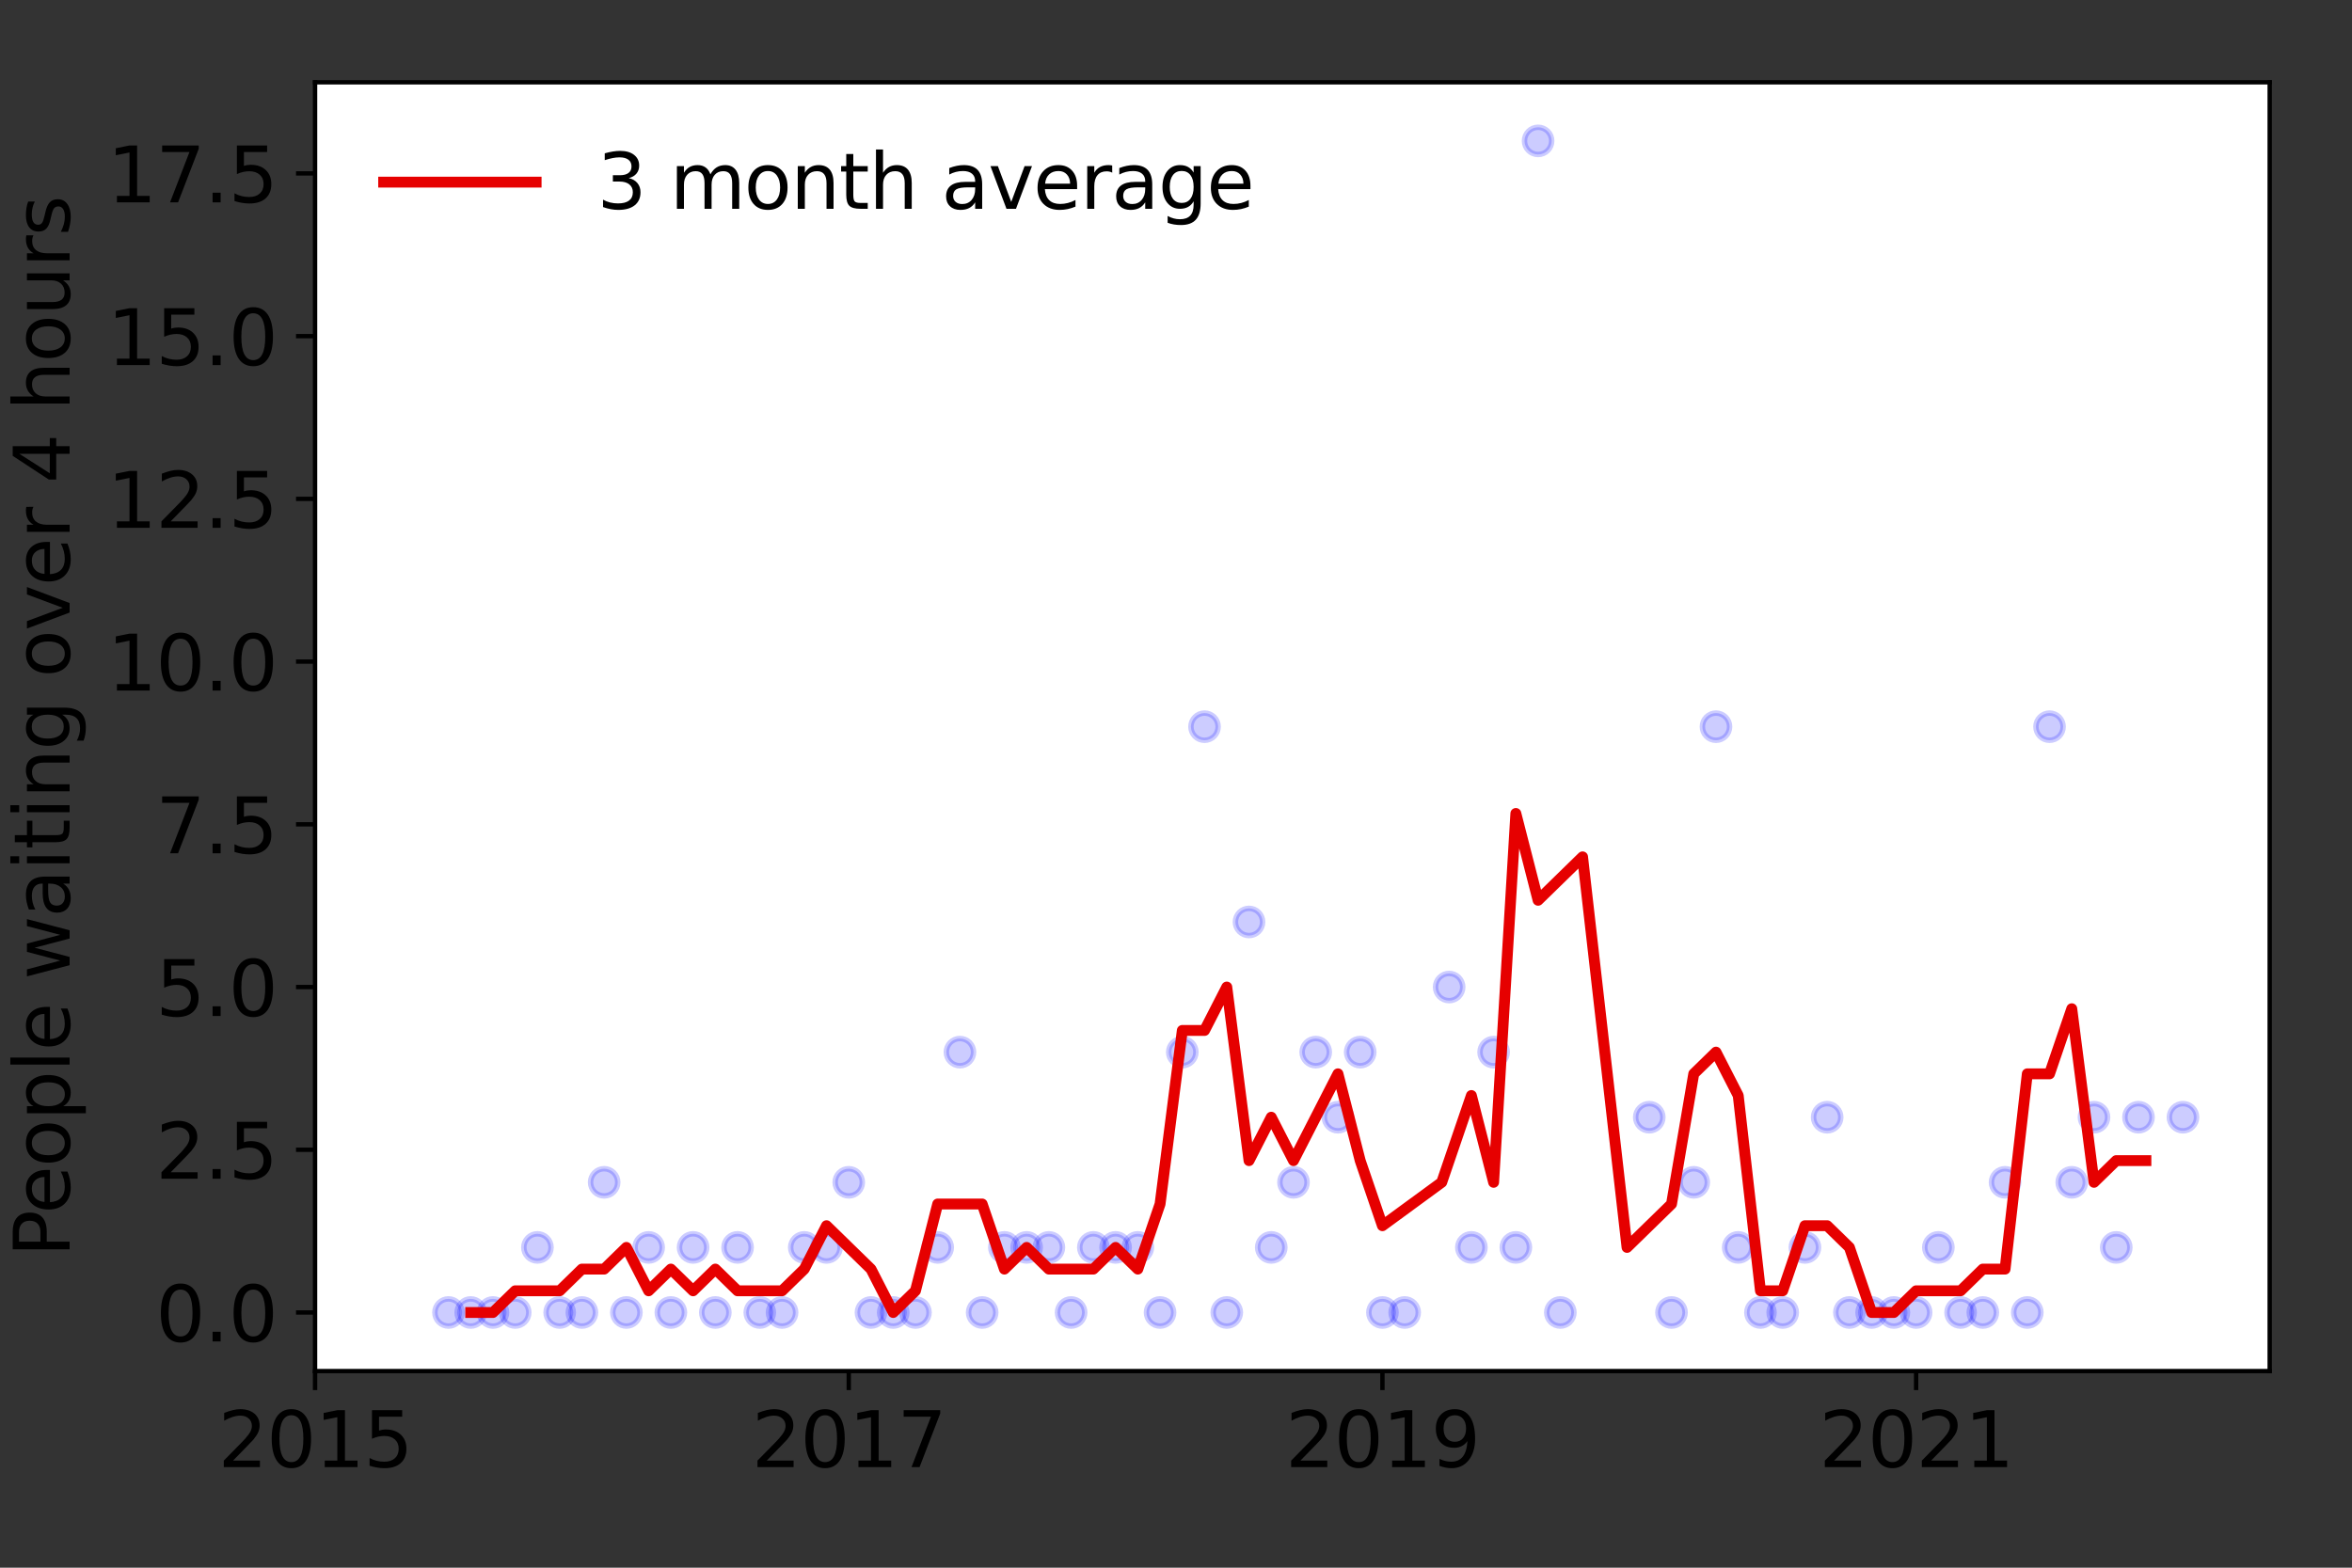 <?xml version="1.0" encoding="utf-8" standalone="no"?>
<!DOCTYPE svg PUBLIC "-//W3C//DTD SVG 1.1//EN"
  "http://www.w3.org/Graphics/SVG/1.1/DTD/svg11.dtd">
<svg height="288pt" version="1.1" viewBox="0 0 432 288" width="432pt" xmlns="http://www.w3.org/2000/svg" xmlns:xlink="http://www.w3.org/1999/xlink">
 <rect x="0" y="0" width="432" height="288" fill="#333333" stroke="none"/>
 <defs>
  <style type="text/css">*{stroke-linecap:butt;stroke-linejoin:round;}</style>
 </defs>
 <g id="figure_1">
  <g id="patch_1">
   <path d="M 0 288 
L 432 288 
L 432 0 
L 0 0 
z
" style="fill:none;"/>
  </g>
  <g id="axes_1">
   <g id="patch_2">
    <path d="M 57.87 251.88 
L 416.88 251.88 
L 416.88 15.12 
L 57.87 15.12 
z
" style="fill:#ffffff;"/>
   </g>
   <g id="matplotlib.axis_1">
    <g id="xtick_1">
     <g id="line2d_1">
      <defs>
       <path d="M 0 0 
L 0 3.5 
" id="m5e499deae8" style="stroke:#000000;stroke-width:0.8;"/>
      </defs>
      <g>
       <use style="stroke:#000000;stroke-width:0.8;" x="57.87" xlink:href="#m5e499deae8" y="251.88"/>
      </g>
     </g>
     <g id="text_1">
      <!-- 2015 -->
      <g transform="translate(40.055 269.518)scale(0.14 -0.14)">
       <defs>
        <path d="M 1228 531 
L 3431 531 
L 3431 0 
L 469 0 
L 469 531 
Q 828 903 1448 1529 
Q 2069 2156 2228 2338 
Q 2531 2678 2651 2914 
Q 2772 3150 2772 3378 
Q 2772 3750 2511 3984 
Q 2250 4219 1831 4219 
Q 1534 4219 1204 4116 
Q 875 4013 500 3803 
L 500 4441 
Q 881 4594 1212 4672 
Q 1544 4750 1819 4750 
Q 2544 4750 2975 4387 
Q 3406 4025 3406 3419 
Q 3406 3131 3298 2873 
Q 3191 2616 2906 2266 
Q 2828 2175 2409 1742 
Q 1991 1309 1228 531 
z
" id="DejaVuSans-32" transform="scale(0.016)"/>
        <path d="M 2034 4250 
Q 1547 4250 1301 3770 
Q 1056 3291 1056 2328 
Q 1056 1369 1301 889 
Q 1547 409 2034 409 
Q 2525 409 2770 889 
Q 3016 1369 3016 2328 
Q 3016 3291 2770 3770 
Q 2525 4250 2034 4250 
z
M 2034 4750 
Q 2819 4750 3233 4129 
Q 3647 3509 3647 2328 
Q 3647 1150 3233 529 
Q 2819 -91 2034 -91 
Q 1250 -91 836 529 
Q 422 1150 422 2328 
Q 422 3509 836 4129 
Q 1250 4750 2034 4750 
z
" id="DejaVuSans-30" transform="scale(0.016)"/>
        <path d="M 794 531 
L 1825 531 
L 1825 4091 
L 703 3866 
L 703 4441 
L 1819 4666 
L 2450 4666 
L 2450 531 
L 3481 531 
L 3481 0 
L 794 0 
L 794 531 
z
" id="DejaVuSans-31" transform="scale(0.016)"/>
        <path d="M 691 4666 
L 3169 4666 
L 3169 4134 
L 1269 4134 
L 1269 2991 
Q 1406 3038 1543 3061 
Q 1681 3084 1819 3084 
Q 2600 3084 3056 2656 
Q 3513 2228 3513 1497 
Q 3513 744 3044 326 
Q 2575 -91 1722 -91 
Q 1428 -91 1123 -41 
Q 819 9 494 109 
L 494 744 
Q 775 591 1075 516 
Q 1375 441 1709 441 
Q 2250 441 2565 725 
Q 2881 1009 2881 1497 
Q 2881 1984 2565 2268 
Q 2250 2553 1709 2553 
Q 1456 2553 1204 2497 
Q 953 2441 691 2322 
L 691 4666 
z
" id="DejaVuSans-35" transform="scale(0.016)"/>
       </defs>
       <use xlink:href="#DejaVuSans-32"/>
       <use x="63.623" xlink:href="#DejaVuSans-30"/>
       <use x="127.246" xlink:href="#DejaVuSans-31"/>
       <use x="190.869" xlink:href="#DejaVuSans-35"/>
      </g>
     </g>
    </g>
    <g id="xtick_2">
     <g id="line2d_2">
      <g>
       <use style="stroke:#000000;stroke-width:0.8;" x="155.893" xlink:href="#m5e499deae8" y="251.88"/>
      </g>
     </g>
     <g id="text_2">
      <!-- 2017 -->
      <g transform="translate(138.078 269.518)scale(0.14 -0.14)">
       <defs>
        <path d="M 525 4666 
L 3525 4666 
L 3525 4397 
L 1831 0 
L 1172 0 
L 2766 4134 
L 525 4134 
L 525 4666 
z
" id="DejaVuSans-37" transform="scale(0.016)"/>
       </defs>
       <use xlink:href="#DejaVuSans-32"/>
       <use x="63.623" xlink:href="#DejaVuSans-30"/>
       <use x="127.246" xlink:href="#DejaVuSans-31"/>
       <use x="190.869" xlink:href="#DejaVuSans-37"/>
      </g>
     </g>
    </g>
    <g id="xtick_3">
     <g id="line2d_3">
      <g>
       <use style="stroke:#000000;stroke-width:0.8;" x="253.916" xlink:href="#m5e499deae8" y="251.88"/>
      </g>
     </g>
     <g id="text_3">
      <!-- 2019 -->
      <g transform="translate(236.101 269.518)scale(0.14 -0.14)">
       <defs>
        <path d="M 703 97 
L 703 672 
Q 941 559 1184 500 
Q 1428 441 1663 441 
Q 2288 441 2617 861 
Q 2947 1281 2994 2138 
Q 2813 1869 2534 1725 
Q 2256 1581 1919 1581 
Q 1219 1581 811 2004 
Q 403 2428 403 3163 
Q 403 3881 828 4315 
Q 1253 4750 1959 4750 
Q 2769 4750 3195 4129 
Q 3622 3509 3622 2328 
Q 3622 1225 3098 567 
Q 2575 -91 1691 -91 
Q 1453 -91 1209 -44 
Q 966 3 703 97 
z
M 1959 2075 
Q 2384 2075 2632 2365 
Q 2881 2656 2881 3163 
Q 2881 3666 2632 3958 
Q 2384 4250 1959 4250 
Q 1534 4250 1286 3958 
Q 1038 3666 1038 3163 
Q 1038 2656 1286 2365 
Q 1534 2075 1959 2075 
z
" id="DejaVuSans-39" transform="scale(0.016)"/>
       </defs>
       <use xlink:href="#DejaVuSans-32"/>
       <use x="63.623" xlink:href="#DejaVuSans-30"/>
       <use x="127.246" xlink:href="#DejaVuSans-31"/>
       <use x="190.869" xlink:href="#DejaVuSans-39"/>
      </g>
     </g>
    </g>
    <g id="xtick_4">
     <g id="line2d_4">
      <g>
       <use style="stroke:#000000;stroke-width:0.8;" x="351.94" xlink:href="#m5e499deae8" y="251.88"/>
      </g>
     </g>
     <g id="text_4">
      <!-- 2021 -->
      <g transform="translate(334.125 269.518)scale(0.14 -0.14)">
       <use xlink:href="#DejaVuSans-32"/>
       <use x="63.623" xlink:href="#DejaVuSans-30"/>
       <use x="127.246" xlink:href="#DejaVuSans-32"/>
       <use x="190.869" xlink:href="#DejaVuSans-31"/>
      </g>
     </g>
    </g>
   </g>
   <g id="matplotlib.axis_2">
    <g id="ytick_1">
     <g id="line2d_5">
      <defs>
       <path d="M 0 0 
L -3.5 0 
" id="mdf4b5bf033" style="stroke:#000000;stroke-width:0.8;"/>
      </defs>
      <g>
       <use style="stroke:#000000;stroke-width:0.8;" x="57.87" xlink:href="#mdf4b5bf033" y="241.118"/>
      </g>
     </g>
     <g id="text_5">
      <!-- 0.0 -->
      <g transform="translate(28.606 246.437)scale(0.14 -0.14)">
       <defs>
        <path d="M 684 794 
L 1344 794 
L 1344 0 
L 684 0 
L 684 794 
z
" id="DejaVuSans-2e" transform="scale(0.016)"/>
       </defs>
       <use xlink:href="#DejaVuSans-30"/>
       <use x="63.623" xlink:href="#DejaVuSans-2e"/>
       <use x="95.41" xlink:href="#DejaVuSans-30"/>
      </g>
     </g>
    </g>
    <g id="ytick_2">
     <g id="line2d_6">
      <g>
       <use style="stroke:#000000;stroke-width:0.8;" x="57.87" xlink:href="#mdf4b5bf033" y="211.224"/>
      </g>
     </g>
     <g id="text_6">
      <!-- 2.5 -->
      <g transform="translate(28.606 216.543)scale(0.14 -0.14)">
       <use xlink:href="#DejaVuSans-32"/>
       <use x="63.623" xlink:href="#DejaVuSans-2e"/>
       <use x="95.41" xlink:href="#DejaVuSans-35"/>
      </g>
     </g>
    </g>
    <g id="ytick_3">
     <g id="line2d_7">
      <g>
       <use style="stroke:#000000;stroke-width:0.8;" x="57.87" xlink:href="#mdf4b5bf033" y="181.33"/>
      </g>
     </g>
     <g id="text_7">
      <!-- 5.0 -->
      <g transform="translate(28.606 186.649)scale(0.14 -0.14)">
       <use xlink:href="#DejaVuSans-35"/>
       <use x="63.623" xlink:href="#DejaVuSans-2e"/>
       <use x="95.41" xlink:href="#DejaVuSans-30"/>
      </g>
     </g>
    </g>
    <g id="ytick_4">
     <g id="line2d_8">
      <g>
       <use style="stroke:#000000;stroke-width:0.8;" x="57.87" xlink:href="#mdf4b5bf033" y="151.436"/>
      </g>
     </g>
     <g id="text_8">
      <!-- 7.5 -->
      <g transform="translate(28.606 156.755)scale(0.14 -0.14)">
       <use xlink:href="#DejaVuSans-37"/>
       <use x="63.623" xlink:href="#DejaVuSans-2e"/>
       <use x="95.41" xlink:href="#DejaVuSans-35"/>
      </g>
     </g>
    </g>
    <g id="ytick_5">
     <g id="line2d_9">
      <g>
       <use style="stroke:#000000;stroke-width:0.8;" x="57.87" xlink:href="#mdf4b5bf033" y="121.542"/>
      </g>
     </g>
     <g id="text_9">
      <!-- 10.0 -->
      <g transform="translate(19.698 126.861)scale(0.14 -0.14)">
       <use xlink:href="#DejaVuSans-31"/>
       <use x="63.623" xlink:href="#DejaVuSans-30"/>
       <use x="127.246" xlink:href="#DejaVuSans-2e"/>
       <use x="159.033" xlink:href="#DejaVuSans-30"/>
      </g>
     </g>
    </g>
    <g id="ytick_6">
     <g id="line2d_10">
      <g>
       <use style="stroke:#000000;stroke-width:0.8;" x="57.87" xlink:href="#mdf4b5bf033" y="91.648"/>
      </g>
     </g>
     <g id="text_10">
      <!-- 12.5 -->
      <g transform="translate(19.698 96.967)scale(0.14 -0.14)">
       <use xlink:href="#DejaVuSans-31"/>
       <use x="63.623" xlink:href="#DejaVuSans-32"/>
       <use x="127.246" xlink:href="#DejaVuSans-2e"/>
       <use x="159.033" xlink:href="#DejaVuSans-35"/>
      </g>
     </g>
    </g>
    <g id="ytick_7">
     <g id="line2d_11">
      <g>
       <use style="stroke:#000000;stroke-width:0.8;" x="57.87" xlink:href="#mdf4b5bf033" y="61.755"/>
      </g>
     </g>
     <g id="text_11">
      <!-- 15.0 -->
      <g transform="translate(19.698 67.073)scale(0.14 -0.14)">
       <use xlink:href="#DejaVuSans-31"/>
       <use x="63.623" xlink:href="#DejaVuSans-35"/>
       <use x="127.246" xlink:href="#DejaVuSans-2e"/>
       <use x="159.033" xlink:href="#DejaVuSans-30"/>
      </g>
     </g>
    </g>
    <g id="ytick_8">
     <g id="line2d_12">
      <g>
       <use style="stroke:#000000;stroke-width:0.8;" x="57.87" xlink:href="#mdf4b5bf033" y="31.861"/>
      </g>
     </g>
     <g id="text_12">
      <!-- 17.5 -->
      <g transform="translate(19.698 37.18)scale(0.14 -0.14)">
       <use xlink:href="#DejaVuSans-31"/>
       <use x="63.623" xlink:href="#DejaVuSans-37"/>
       <use x="127.246" xlink:href="#DejaVuSans-2e"/>
       <use x="159.033" xlink:href="#DejaVuSans-35"/>
      </g>
     </g>
    </g>
    <g id="text_13">
     <!-- People waiting over 4 hours -->
     <g transform="translate(12.787 230.925)rotate(-90)scale(0.14 -0.14)">
      <defs>
       <path d="M 1259 4147 
L 1259 2394 
L 2053 2394 
Q 2494 2394 2734 2622 
Q 2975 2850 2975 3272 
Q 2975 3691 2734 3919 
Q 2494 4147 2053 4147 
L 1259 4147 
z
M 628 4666 
L 2053 4666 
Q 2838 4666 3239 4311 
Q 3641 3956 3641 3272 
Q 3641 2581 3239 2228 
Q 2838 1875 2053 1875 
L 1259 1875 
L 1259 0 
L 628 0 
L 628 4666 
z
" id="DejaVuSans-50" transform="scale(0.016)"/>
       <path d="M 3597 1894 
L 3597 1613 
L 953 1613 
Q 991 1019 1311 708 
Q 1631 397 2203 397 
Q 2534 397 2845 478 
Q 3156 559 3463 722 
L 3463 178 
Q 3153 47 2828 -22 
Q 2503 -91 2169 -91 
Q 1331 -91 842 396 
Q 353 884 353 1716 
Q 353 2575 817 3079 
Q 1281 3584 2069 3584 
Q 2775 3584 3186 3129 
Q 3597 2675 3597 1894 
z
M 3022 2063 
Q 3016 2534 2758 2815 
Q 2500 3097 2075 3097 
Q 1594 3097 1305 2825 
Q 1016 2553 972 2059 
L 3022 2063 
z
" id="DejaVuSans-65" transform="scale(0.016)"/>
       <path d="M 1959 3097 
Q 1497 3097 1228 2736 
Q 959 2375 959 1747 
Q 959 1119 1226 758 
Q 1494 397 1959 397 
Q 2419 397 2687 759 
Q 2956 1122 2956 1747 
Q 2956 2369 2687 2733 
Q 2419 3097 1959 3097 
z
M 1959 3584 
Q 2709 3584 3137 3096 
Q 3566 2609 3566 1747 
Q 3566 888 3137 398 
Q 2709 -91 1959 -91 
Q 1206 -91 779 398 
Q 353 888 353 1747 
Q 353 2609 779 3096 
Q 1206 3584 1959 3584 
z
" id="DejaVuSans-6f" transform="scale(0.016)"/>
       <path d="M 1159 525 
L 1159 -1331 
L 581 -1331 
L 581 3500 
L 1159 3500 
L 1159 2969 
Q 1341 3281 1617 3432 
Q 1894 3584 2278 3584 
Q 2916 3584 3314 3078 
Q 3713 2572 3713 1747 
Q 3713 922 3314 415 
Q 2916 -91 2278 -91 
Q 1894 -91 1617 61 
Q 1341 213 1159 525 
z
M 3116 1747 
Q 3116 2381 2855 2742 
Q 2594 3103 2138 3103 
Q 1681 3103 1420 2742 
Q 1159 2381 1159 1747 
Q 1159 1113 1420 752 
Q 1681 391 2138 391 
Q 2594 391 2855 752 
Q 3116 1113 3116 1747 
z
" id="DejaVuSans-70" transform="scale(0.016)"/>
       <path d="M 603 4863 
L 1178 4863 
L 1178 0 
L 603 0 
L 603 4863 
z
" id="DejaVuSans-6c" transform="scale(0.016)"/>
       <path id="DejaVuSans-20" transform="scale(0.016)"/>
       <path d="M 269 3500 
L 844 3500 
L 1563 769 
L 2278 3500 
L 2956 3500 
L 3675 769 
L 4391 3500 
L 4966 3500 
L 4050 0 
L 3372 0 
L 2619 2869 
L 1863 0 
L 1184 0 
L 269 3500 
z
" id="DejaVuSans-77" transform="scale(0.016)"/>
       <path d="M 2194 1759 
Q 1497 1759 1228 1600 
Q 959 1441 959 1056 
Q 959 750 1161 570 
Q 1363 391 1709 391 
Q 2188 391 2477 730 
Q 2766 1069 2766 1631 
L 2766 1759 
L 2194 1759 
z
M 3341 1997 
L 3341 0 
L 2766 0 
L 2766 531 
Q 2569 213 2275 61 
Q 1981 -91 1556 -91 
Q 1019 -91 701 211 
Q 384 513 384 1019 
Q 384 1609 779 1909 
Q 1175 2209 1959 2209 
L 2766 2209 
L 2766 2266 
Q 2766 2663 2505 2880 
Q 2244 3097 1772 3097 
Q 1472 3097 1187 3025 
Q 903 2953 641 2809 
L 641 3341 
Q 956 3463 1253 3523 
Q 1550 3584 1831 3584 
Q 2591 3584 2966 3190 
Q 3341 2797 3341 1997 
z
" id="DejaVuSans-61" transform="scale(0.016)"/>
       <path d="M 603 3500 
L 1178 3500 
L 1178 0 
L 603 0 
L 603 3500 
z
M 603 4863 
L 1178 4863 
L 1178 4134 
L 603 4134 
L 603 4863 
z
" id="DejaVuSans-69" transform="scale(0.016)"/>
       <path d="M 1172 4494 
L 1172 3500 
L 2356 3500 
L 2356 3053 
L 1172 3053 
L 1172 1153 
Q 1172 725 1289 603 
Q 1406 481 1766 481 
L 2356 481 
L 2356 0 
L 1766 0 
Q 1100 0 847 248 
Q 594 497 594 1153 
L 594 3053 
L 172 3053 
L 172 3500 
L 594 3500 
L 594 4494 
L 1172 4494 
z
" id="DejaVuSans-74" transform="scale(0.016)"/>
       <path d="M 3513 2113 
L 3513 0 
L 2938 0 
L 2938 2094 
Q 2938 2591 2744 2837 
Q 2550 3084 2163 3084 
Q 1697 3084 1428 2787 
Q 1159 2491 1159 1978 
L 1159 0 
L 581 0 
L 581 3500 
L 1159 3500 
L 1159 2956 
Q 1366 3272 1645 3428 
Q 1925 3584 2291 3584 
Q 2894 3584 3203 3211 
Q 3513 2838 3513 2113 
z
" id="DejaVuSans-6e" transform="scale(0.016)"/>
       <path d="M 2906 1791 
Q 2906 2416 2648 2759 
Q 2391 3103 1925 3103 
Q 1463 3103 1205 2759 
Q 947 2416 947 1791 
Q 947 1169 1205 825 
Q 1463 481 1925 481 
Q 2391 481 2648 825 
Q 2906 1169 2906 1791 
z
M 3481 434 
Q 3481 -459 3084 -895 
Q 2688 -1331 1869 -1331 
Q 1566 -1331 1297 -1286 
Q 1028 -1241 775 -1147 
L 775 -588 
Q 1028 -725 1275 -790 
Q 1522 -856 1778 -856 
Q 2344 -856 2625 -561 
Q 2906 -266 2906 331 
L 2906 616 
Q 2728 306 2450 153 
Q 2172 0 1784 0 
Q 1141 0 747 490 
Q 353 981 353 1791 
Q 353 2603 747 3093 
Q 1141 3584 1784 3584 
Q 2172 3584 2450 3431 
Q 2728 3278 2906 2969 
L 2906 3500 
L 3481 3500 
L 3481 434 
z
" id="DejaVuSans-67" transform="scale(0.016)"/>
       <path d="M 191 3500 
L 800 3500 
L 1894 563 
L 2988 3500 
L 3597 3500 
L 2284 0 
L 1503 0 
L 191 3500 
z
" id="DejaVuSans-76" transform="scale(0.016)"/>
       <path d="M 2631 2963 
Q 2534 3019 2420 3045 
Q 2306 3072 2169 3072 
Q 1681 3072 1420 2755 
Q 1159 2438 1159 1844 
L 1159 0 
L 581 0 
L 581 3500 
L 1159 3500 
L 1159 2956 
Q 1341 3275 1631 3429 
Q 1922 3584 2338 3584 
Q 2397 3584 2469 3576 
Q 2541 3569 2628 3553 
L 2631 2963 
z
" id="DejaVuSans-72" transform="scale(0.016)"/>
       <path d="M 2419 4116 
L 825 1625 
L 2419 1625 
L 2419 4116 
z
M 2253 4666 
L 3047 4666 
L 3047 1625 
L 3713 1625 
L 3713 1100 
L 3047 1100 
L 3047 0 
L 2419 0 
L 2419 1100 
L 313 1100 
L 313 1709 
L 2253 4666 
z
" id="DejaVuSans-34" transform="scale(0.016)"/>
       <path d="M 3513 2113 
L 3513 0 
L 2938 0 
L 2938 2094 
Q 2938 2591 2744 2837 
Q 2550 3084 2163 3084 
Q 1697 3084 1428 2787 
Q 1159 2491 1159 1978 
L 1159 0 
L 581 0 
L 581 4863 
L 1159 4863 
L 1159 2956 
Q 1366 3272 1645 3428 
Q 1925 3584 2291 3584 
Q 2894 3584 3203 3211 
Q 3513 2838 3513 2113 
z
" id="DejaVuSans-68" transform="scale(0.016)"/>
       <path d="M 544 1381 
L 544 3500 
L 1119 3500 
L 1119 1403 
Q 1119 906 1312 657 
Q 1506 409 1894 409 
Q 2359 409 2629 706 
Q 2900 1003 2900 1516 
L 2900 3500 
L 3475 3500 
L 3475 0 
L 2900 0 
L 2900 538 
Q 2691 219 2414 64 
Q 2138 -91 1772 -91 
Q 1169 -91 856 284 
Q 544 659 544 1381 
z
M 1991 3584 
L 1991 3584 
z
" id="DejaVuSans-75" transform="scale(0.016)"/>
       <path d="M 2834 3397 
L 2834 2853 
Q 2591 2978 2328 3040 
Q 2066 3103 1784 3103 
Q 1356 3103 1142 2972 
Q 928 2841 928 2578 
Q 928 2378 1081 2264 
Q 1234 2150 1697 2047 
L 1894 2003 
Q 2506 1872 2764 1633 
Q 3022 1394 3022 966 
Q 3022 478 2636 193 
Q 2250 -91 1575 -91 
Q 1294 -91 989 -36 
Q 684 19 347 128 
L 347 722 
Q 666 556 975 473 
Q 1284 391 1588 391 
Q 1994 391 2212 530 
Q 2431 669 2431 922 
Q 2431 1156 2273 1281 
Q 2116 1406 1581 1522 
L 1381 1569 
Q 847 1681 609 1914 
Q 372 2147 372 2553 
Q 372 3047 722 3315 
Q 1072 3584 1716 3584 
Q 2034 3584 2315 3537 
Q 2597 3491 2834 3397 
z
" id="DejaVuSans-73" transform="scale(0.016)"/>
      </defs>
      <use xlink:href="#DejaVuSans-50"/>
      <use x="56.678" xlink:href="#DejaVuSans-65"/>
      <use x="118.201" xlink:href="#DejaVuSans-6f"/>
      <use x="179.383" xlink:href="#DejaVuSans-70"/>
      <use x="242.859" xlink:href="#DejaVuSans-6c"/>
      <use x="270.643" xlink:href="#DejaVuSans-65"/>
      <use x="332.166" xlink:href="#DejaVuSans-20"/>
      <use x="363.953" xlink:href="#DejaVuSans-77"/>
      <use x="445.74" xlink:href="#DejaVuSans-61"/>
      <use x="507.02" xlink:href="#DejaVuSans-69"/>
      <use x="534.803" xlink:href="#DejaVuSans-74"/>
      <use x="574.012" xlink:href="#DejaVuSans-69"/>
      <use x="601.795" xlink:href="#DejaVuSans-6e"/>
      <use x="665.174" xlink:href="#DejaVuSans-67"/>
      <use x="728.65" xlink:href="#DejaVuSans-20"/>
      <use x="760.438" xlink:href="#DejaVuSans-6f"/>
      <use x="821.619" xlink:href="#DejaVuSans-76"/>
      <use x="880.799" xlink:href="#DejaVuSans-65"/>
      <use x="942.322" xlink:href="#DejaVuSans-72"/>
      <use x="983.436" xlink:href="#DejaVuSans-20"/>
      <use x="1015.223" xlink:href="#DejaVuSans-34"/>
      <use x="1078.846" xlink:href="#DejaVuSans-20"/>
      <use x="1110.633" xlink:href="#DejaVuSans-68"/>
      <use x="1174.012" xlink:href="#DejaVuSans-6f"/>
      <use x="1235.193" xlink:href="#DejaVuSans-75"/>
      <use x="1298.572" xlink:href="#DejaVuSans-72"/>
      <use x="1339.686" xlink:href="#DejaVuSans-73"/>
     </g>
    </g>
   </g>
   <g id="line2d_13">
    <defs>
     <path d="M 0 2.5 
C 0.663 2.5 1.299 2.237 1.768 1.768 
C 2.237 1.299 2.5 0.663 2.5 0 
C 2.5 -0.663 2.237 -1.299 1.768 -1.768 
C 1.299 -2.237 0.663 -2.5 0 -2.5 
C -0.663 -2.5 -1.299 -2.237 -1.768 -1.768 
C -2.237 -1.299 -2.5 -0.663 -2.5 0 
C -2.5 0.663 -2.237 1.299 -1.768 1.768 
C -1.299 2.237 -0.663 2.5 0 2.5 
z
" id="m1a794d20ce" style="stroke:#0000ff;stroke-opacity:0.2;"/>
    </defs>
    <g clip-path="url(#p4e76b170b4)">
     <use style="fill:#0000ff;fill-opacity:0.2;stroke:#0000ff;stroke-opacity:0.2;" x="400.951" xlink:href="#m1a794d20ce" y="205.245"/>
     <use style="fill:#0000ff;fill-opacity:0.2;stroke:#0000ff;stroke-opacity:0.2;" x="392.783" xlink:href="#m1a794d20ce" y="205.245"/>
     <use style="fill:#0000ff;fill-opacity:0.2;stroke:#0000ff;stroke-opacity:0.2;" x="388.698" xlink:href="#m1a794d20ce" y="229.161"/>
     <use style="fill:#0000ff;fill-opacity:0.2;stroke:#0000ff;stroke-opacity:0.2;" x="384.614" xlink:href="#m1a794d20ce" y="205.245"/>
     <use style="fill:#0000ff;fill-opacity:0.2;stroke:#0000ff;stroke-opacity:0.2;" x="380.53" xlink:href="#m1a794d20ce" y="217.203"/>
     <use style="fill:#0000ff;fill-opacity:0.2;stroke:#0000ff;stroke-opacity:0.2;" x="376.445" xlink:href="#m1a794d20ce" y="133.5"/>
     <use style="fill:#0000ff;fill-opacity:0.2;stroke:#0000ff;stroke-opacity:0.2;" x="372.361" xlink:href="#m1a794d20ce" y="241.118"/>
     <use style="fill:#0000ff;fill-opacity:0.2;stroke:#0000ff;stroke-opacity:0.2;" x="368.277" xlink:href="#m1a794d20ce" y="217.203"/>
     <use style="fill:#0000ff;fill-opacity:0.2;stroke:#0000ff;stroke-opacity:0.2;" x="364.193" xlink:href="#m1a794d20ce" y="241.118"/>
     <use style="fill:#0000ff;fill-opacity:0.2;stroke:#0000ff;stroke-opacity:0.2;" x="360.108" xlink:href="#m1a794d20ce" y="241.118"/>
     <use style="fill:#0000ff;fill-opacity:0.2;stroke:#0000ff;stroke-opacity:0.2;" x="356.024" xlink:href="#m1a794d20ce" y="229.161"/>
     <use style="fill:#0000ff;fill-opacity:0.2;stroke:#0000ff;stroke-opacity:0.2;" x="351.94" xlink:href="#m1a794d20ce" y="241.118"/>
     <use style="fill:#0000ff;fill-opacity:0.2;stroke:#0000ff;stroke-opacity:0.2;" x="347.855" xlink:href="#m1a794d20ce" y="241.118"/>
     <use style="fill:#0000ff;fill-opacity:0.2;stroke:#0000ff;stroke-opacity:0.2;" x="343.771" xlink:href="#m1a794d20ce" y="241.118"/>
     <use style="fill:#0000ff;fill-opacity:0.2;stroke:#0000ff;stroke-opacity:0.2;" x="339.687" xlink:href="#m1a794d20ce" y="241.118"/>
     <use style="fill:#0000ff;fill-opacity:0.2;stroke:#0000ff;stroke-opacity:0.2;" x="335.602" xlink:href="#m1a794d20ce" y="205.245"/>
     <use style="fill:#0000ff;fill-opacity:0.2;stroke:#0000ff;stroke-opacity:0.2;" x="331.518" xlink:href="#m1a794d20ce" y="229.161"/>
     <use style="fill:#0000ff;fill-opacity:0.2;stroke:#0000ff;stroke-opacity:0.2;" x="327.434" xlink:href="#m1a794d20ce" y="241.118"/>
     <use style="fill:#0000ff;fill-opacity:0.2;stroke:#0000ff;stroke-opacity:0.2;" x="323.35" xlink:href="#m1a794d20ce" y="241.118"/>
     <use style="fill:#0000ff;fill-opacity:0.2;stroke:#0000ff;stroke-opacity:0.2;" x="319.265" xlink:href="#m1a794d20ce" y="229.161"/>
     <use style="fill:#0000ff;fill-opacity:0.2;stroke:#0000ff;stroke-opacity:0.2;" x="315.181" xlink:href="#m1a794d20ce" y="133.5"/>
     <use style="fill:#0000ff;fill-opacity:0.2;stroke:#0000ff;stroke-opacity:0.2;" x="311.097" xlink:href="#m1a794d20ce" y="217.203"/>
     <use style="fill:#0000ff;fill-opacity:0.2;stroke:#0000ff;stroke-opacity:0.2;" x="307.012" xlink:href="#m1a794d20ce" y="241.118"/>
     <use style="fill:#0000ff;fill-opacity:0.2;stroke:#0000ff;stroke-opacity:0.2;" x="302.928" xlink:href="#m1a794d20ce" y="205.245"/>
     <use style="fill:#0000ff;fill-opacity:0.2;stroke:#0000ff;stroke-opacity:0.2;" x="286.591" xlink:href="#m1a794d20ce" y="241.118"/>
     <use style="fill:#0000ff;fill-opacity:0.2;stroke:#0000ff;stroke-opacity:0.2;" x="282.507" xlink:href="#m1a794d20ce" y="25.882"/>
     <use style="fill:#0000ff;fill-opacity:0.2;stroke:#0000ff;stroke-opacity:0.2;" x="278.422" xlink:href="#m1a794d20ce" y="229.161"/>
     <use style="fill:#0000ff;fill-opacity:0.2;stroke:#0000ff;stroke-opacity:0.2;" x="274.338" xlink:href="#m1a794d20ce" y="193.288"/>
     <use style="fill:#0000ff;fill-opacity:0.2;stroke:#0000ff;stroke-opacity:0.2;" x="270.254" xlink:href="#m1a794d20ce" y="229.161"/>
     <use style="fill:#0000ff;fill-opacity:0.2;stroke:#0000ff;stroke-opacity:0.2;" x="266.169" xlink:href="#m1a794d20ce" y="181.33"/>
     <use style="fill:#0000ff;fill-opacity:0.2;stroke:#0000ff;stroke-opacity:0.2;" x="258.001" xlink:href="#m1a794d20ce" y="241.118"/>
     <use style="fill:#0000ff;fill-opacity:0.2;stroke:#0000ff;stroke-opacity:0.2;" x="253.916" xlink:href="#m1a794d20ce" y="241.118"/>
     <use style="fill:#0000ff;fill-opacity:0.2;stroke:#0000ff;stroke-opacity:0.2;" x="249.832" xlink:href="#m1a794d20ce" y="193.288"/>
     <use style="fill:#0000ff;fill-opacity:0.2;stroke:#0000ff;stroke-opacity:0.2;" x="245.748" xlink:href="#m1a794d20ce" y="205.245"/>
     <use style="fill:#0000ff;fill-opacity:0.2;stroke:#0000ff;stroke-opacity:0.2;" x="241.664" xlink:href="#m1a794d20ce" y="193.288"/>
     <use style="fill:#0000ff;fill-opacity:0.2;stroke:#0000ff;stroke-opacity:0.2;" x="237.579" xlink:href="#m1a794d20ce" y="217.203"/>
     <use style="fill:#0000ff;fill-opacity:0.2;stroke:#0000ff;stroke-opacity:0.2;" x="233.495" xlink:href="#m1a794d20ce" y="229.161"/>
     <use style="fill:#0000ff;fill-opacity:0.2;stroke:#0000ff;stroke-opacity:0.2;" x="229.411" xlink:href="#m1a794d20ce" y="169.373"/>
     <use style="fill:#0000ff;fill-opacity:0.2;stroke:#0000ff;stroke-opacity:0.2;" x="225.326" xlink:href="#m1a794d20ce" y="241.118"/>
     <use style="fill:#0000ff;fill-opacity:0.2;stroke:#0000ff;stroke-opacity:0.2;" x="221.242" xlink:href="#m1a794d20ce" y="133.5"/>
     <use style="fill:#0000ff;fill-opacity:0.2;stroke:#0000ff;stroke-opacity:0.2;" x="217.158" xlink:href="#m1a794d20ce" y="193.288"/>
     <use style="fill:#0000ff;fill-opacity:0.2;stroke:#0000ff;stroke-opacity:0.2;" x="213.073" xlink:href="#m1a794d20ce" y="241.118"/>
     <use style="fill:#0000ff;fill-opacity:0.2;stroke:#0000ff;stroke-opacity:0.2;" x="208.989" xlink:href="#m1a794d20ce" y="229.161"/>
     <use style="fill:#0000ff;fill-opacity:0.2;stroke:#0000ff;stroke-opacity:0.2;" x="204.905" xlink:href="#m1a794d20ce" y="229.161"/>
     <use style="fill:#0000ff;fill-opacity:0.2;stroke:#0000ff;stroke-opacity:0.2;" x="200.821" xlink:href="#m1a794d20ce" y="229.161"/>
     <use style="fill:#0000ff;fill-opacity:0.2;stroke:#0000ff;stroke-opacity:0.2;" x="196.736" xlink:href="#m1a794d20ce" y="241.118"/>
     <use style="fill:#0000ff;fill-opacity:0.2;stroke:#0000ff;stroke-opacity:0.2;" x="192.652" xlink:href="#m1a794d20ce" y="229.161"/>
     <use style="fill:#0000ff;fill-opacity:0.2;stroke:#0000ff;stroke-opacity:0.2;" x="188.568" xlink:href="#m1a794d20ce" y="229.161"/>
     <use style="fill:#0000ff;fill-opacity:0.2;stroke:#0000ff;stroke-opacity:0.2;" x="184.483" xlink:href="#m1a794d20ce" y="229.161"/>
     <use style="fill:#0000ff;fill-opacity:0.2;stroke:#0000ff;stroke-opacity:0.2;" x="180.399" xlink:href="#m1a794d20ce" y="241.118"/>
     <use style="fill:#0000ff;fill-opacity:0.2;stroke:#0000ff;stroke-opacity:0.2;" x="176.315" xlink:href="#m1a794d20ce" y="193.288"/>
     <use style="fill:#0000ff;fill-opacity:0.2;stroke:#0000ff;stroke-opacity:0.2;" x="172.23" xlink:href="#m1a794d20ce" y="229.161"/>
     <use style="fill:#0000ff;fill-opacity:0.2;stroke:#0000ff;stroke-opacity:0.2;" x="168.146" xlink:href="#m1a794d20ce" y="241.118"/>
     <use style="fill:#0000ff;fill-opacity:0.2;stroke:#0000ff;stroke-opacity:0.2;" x="164.062" xlink:href="#m1a794d20ce" y="241.118"/>
     <use style="fill:#0000ff;fill-opacity:0.2;stroke:#0000ff;stroke-opacity:0.2;" x="159.978" xlink:href="#m1a794d20ce" y="241.118"/>
     <use style="fill:#0000ff;fill-opacity:0.2;stroke:#0000ff;stroke-opacity:0.2;" x="155.893" xlink:href="#m1a794d20ce" y="217.203"/>
     <use style="fill:#0000ff;fill-opacity:0.2;stroke:#0000ff;stroke-opacity:0.2;" x="151.809" xlink:href="#m1a794d20ce" y="229.161"/>
     <use style="fill:#0000ff;fill-opacity:0.2;stroke:#0000ff;stroke-opacity:0.2;" x="147.725" xlink:href="#m1a794d20ce" y="229.161"/>
     <use style="fill:#0000ff;fill-opacity:0.2;stroke:#0000ff;stroke-opacity:0.2;" x="143.64" xlink:href="#m1a794d20ce" y="241.118"/>
     <use style="fill:#0000ff;fill-opacity:0.2;stroke:#0000ff;stroke-opacity:0.2;" x="139.556" xlink:href="#m1a794d20ce" y="241.118"/>
     <use style="fill:#0000ff;fill-opacity:0.2;stroke:#0000ff;stroke-opacity:0.2;" x="135.472" xlink:href="#m1a794d20ce" y="229.161"/>
     <use style="fill:#0000ff;fill-opacity:0.2;stroke:#0000ff;stroke-opacity:0.2;" x="131.387" xlink:href="#m1a794d20ce" y="241.118"/>
     <use style="fill:#0000ff;fill-opacity:0.2;stroke:#0000ff;stroke-opacity:0.2;" x="127.303" xlink:href="#m1a794d20ce" y="229.161"/>
     <use style="fill:#0000ff;fill-opacity:0.2;stroke:#0000ff;stroke-opacity:0.2;" x="123.219" xlink:href="#m1a794d20ce" y="241.118"/>
     <use style="fill:#0000ff;fill-opacity:0.2;stroke:#0000ff;stroke-opacity:0.2;" x="119.135" xlink:href="#m1a794d20ce" y="229.161"/>
     <use style="fill:#0000ff;fill-opacity:0.2;stroke:#0000ff;stroke-opacity:0.2;" x="115.05" xlink:href="#m1a794d20ce" y="241.118"/>
     <use style="fill:#0000ff;fill-opacity:0.2;stroke:#0000ff;stroke-opacity:0.2;" x="110.966" xlink:href="#m1a794d20ce" y="217.203"/>
     <use style="fill:#0000ff;fill-opacity:0.2;stroke:#0000ff;stroke-opacity:0.2;" x="106.882" xlink:href="#m1a794d20ce" y="241.118"/>
     <use style="fill:#0000ff;fill-opacity:0.2;stroke:#0000ff;stroke-opacity:0.2;" x="102.797" xlink:href="#m1a794d20ce" y="241.118"/>
     <use style="fill:#0000ff;fill-opacity:0.2;stroke:#0000ff;stroke-opacity:0.2;" x="98.713" xlink:href="#m1a794d20ce" y="229.161"/>
     <use style="fill:#0000ff;fill-opacity:0.2;stroke:#0000ff;stroke-opacity:0.2;" x="94.629" xlink:href="#m1a794d20ce" y="241.118"/>
     <use style="fill:#0000ff;fill-opacity:0.2;stroke:#0000ff;stroke-opacity:0.2;" x="90.544" xlink:href="#m1a794d20ce" y="241.118"/>
     <use style="fill:#0000ff;fill-opacity:0.2;stroke:#0000ff;stroke-opacity:0.2;" x="86.46" xlink:href="#m1a794d20ce" y="241.118"/>
     <use style="fill:#0000ff;fill-opacity:0.2;stroke:#0000ff;stroke-opacity:0.2;" x="82.376" xlink:href="#m1a794d20ce" y="241.118"/>
    </g>
   </g>
   <g id="line2d_14">
    <path clip-path="url(#p4e76b170b4)" d="M 394.144 213.217 
L 388.698 213.217 
L 384.614 217.203 
L 380.53 185.316 
L 376.445 197.274 
L 372.361 197.274 
L 368.277 233.146 
L 364.193 233.146 
L 360.108 237.132 
L 356.024 237.132 
L 351.94 237.132 
L 347.855 241.118 
L 343.771 241.118 
L 339.687 229.161 
L 335.602 225.175 
L 331.518 225.175 
L 327.434 237.132 
L 323.35 237.132 
L 319.265 201.26 
L 315.181 193.288 
L 311.097 197.274 
L 307.012 221.189 
L 298.844 229.161 
L 290.675 157.415 
L 282.507 165.387 
L 278.422 149.443 
L 274.338 217.203 
L 270.254 201.26 
L 264.808 217.203 
L 259.362 221.189 
L 253.916 225.175 
L 249.832 213.217 
L 245.748 197.274 
L 241.664 205.245 
L 237.579 213.217 
L 233.495 205.245 
L 229.411 213.217 
L 225.326 181.33 
L 221.242 189.302 
L 217.158 189.302 
L 213.073 221.189 
L 208.989 233.146 
L 204.905 229.161 
L 200.821 233.146 
L 196.736 233.146 
L 192.652 233.146 
L 188.568 229.161 
L 184.483 233.146 
L 180.399 221.189 
L 176.315 221.189 
L 172.23 221.189 
L 168.146 237.132 
L 164.062 241.118 
L 159.978 233.146 
L 155.893 229.161 
L 151.809 225.175 
L 147.725 233.146 
L 143.64 237.132 
L 139.556 237.132 
L 135.472 237.132 
L 131.387 233.146 
L 127.303 237.132 
L 123.219 233.146 
L 119.135 237.132 
L 115.05 229.161 
L 110.966 233.146 
L 106.882 233.146 
L 102.797 237.132 
L 98.713 237.132 
L 94.629 237.132 
L 90.544 241.118 
L 86.46 241.118 
" style="fill:none;stroke:#e60000;stroke-linecap:square;stroke-width:2;"/>
   </g>
   <g id="patch_3">
    <path d="M 57.87 251.88 
L 57.87 15.12 
" style="fill:none;stroke:#000000;stroke-linecap:square;stroke-linejoin:miter;stroke-width:0.8;"/>
   </g>
   <g id="patch_4">
    <path d="M 416.88 251.88 
L 416.88 15.12 
" style="fill:none;stroke:#000000;stroke-linecap:square;stroke-linejoin:miter;stroke-width:0.8;"/>
   </g>
   <g id="patch_5">
    <path d="M 57.87 251.88 
L 416.88 251.88 
" style="fill:none;stroke:#000000;stroke-linecap:square;stroke-linejoin:miter;stroke-width:0.8;"/>
   </g>
   <g id="patch_6">
    <path d="M 57.87 15.12 
L 416.88 15.12 
" style="fill:none;stroke:#000000;stroke-linecap:square;stroke-linejoin:miter;stroke-width:0.8;"/>
   </g>
   <g id="legend_1">
    <g id="line2d_15">
     <path d="M 70.47 33.458 
L 98.47 33.458 
" style="fill:none;stroke:#e60000;stroke-linecap:square;stroke-width:2;"/>
    </g>
    <g id="line2d_16"/>
    <g id="text_14">
     <!-- 3 month average -->
     <g transform="translate(109.67 38.358)scale(0.14 -0.14)">
      <defs>
       <path d="M 2597 2516 
Q 3050 2419 3304 2112 
Q 3559 1806 3559 1356 
Q 3559 666 3084 287 
Q 2609 -91 1734 -91 
Q 1441 -91 1130 -33 
Q 819 25 488 141 
L 488 750 
Q 750 597 1062 519 
Q 1375 441 1716 441 
Q 2309 441 2620 675 
Q 2931 909 2931 1356 
Q 2931 1769 2642 2001 
Q 2353 2234 1838 2234 
L 1294 2234 
L 1294 2753 
L 1863 2753 
Q 2328 2753 2575 2939 
Q 2822 3125 2822 3475 
Q 2822 3834 2567 4026 
Q 2313 4219 1838 4219 
Q 1578 4219 1281 4162 
Q 984 4106 628 3988 
L 628 4550 
Q 988 4650 1302 4700 
Q 1616 4750 1894 4750 
Q 2613 4750 3031 4423 
Q 3450 4097 3450 3541 
Q 3450 3153 3228 2886 
Q 3006 2619 2597 2516 
z
" id="DejaVuSans-33" transform="scale(0.016)"/>
       <path d="M 3328 2828 
Q 3544 3216 3844 3400 
Q 4144 3584 4550 3584 
Q 5097 3584 5394 3201 
Q 5691 2819 5691 2113 
L 5691 0 
L 5113 0 
L 5113 2094 
Q 5113 2597 4934 2840 
Q 4756 3084 4391 3084 
Q 3944 3084 3684 2787 
Q 3425 2491 3425 1978 
L 3425 0 
L 2847 0 
L 2847 2094 
Q 2847 2600 2669 2842 
Q 2491 3084 2119 3084 
Q 1678 3084 1418 2786 
Q 1159 2488 1159 1978 
L 1159 0 
L 581 0 
L 581 3500 
L 1159 3500 
L 1159 2956 
Q 1356 3278 1631 3431 
Q 1906 3584 2284 3584 
Q 2666 3584 2933 3390 
Q 3200 3197 3328 2828 
z
" id="DejaVuSans-6d" transform="scale(0.016)"/>
      </defs>
      <use xlink:href="#DejaVuSans-33"/>
      <use x="63.623" xlink:href="#DejaVuSans-20"/>
      <use x="95.41" xlink:href="#DejaVuSans-6d"/>
      <use x="192.822" xlink:href="#DejaVuSans-6f"/>
      <use x="254.004" xlink:href="#DejaVuSans-6e"/>
      <use x="317.383" xlink:href="#DejaVuSans-74"/>
      <use x="356.592" xlink:href="#DejaVuSans-68"/>
      <use x="419.971" xlink:href="#DejaVuSans-20"/>
      <use x="451.758" xlink:href="#DejaVuSans-61"/>
      <use x="513.037" xlink:href="#DejaVuSans-76"/>
      <use x="572.217" xlink:href="#DejaVuSans-65"/>
      <use x="633.74" xlink:href="#DejaVuSans-72"/>
      <use x="674.854" xlink:href="#DejaVuSans-61"/>
      <use x="736.133" xlink:href="#DejaVuSans-67"/>
      <use x="799.609" xlink:href="#DejaVuSans-65"/>
     </g>
    </g>
   </g>
  </g>
 </g>
 <defs>
  <clipPath id="p4e76b170b4">
   <rect height="236.76" width="359.01" x="57.87" y="15.12"/>
  </clipPath>
 </defs>
</svg>
